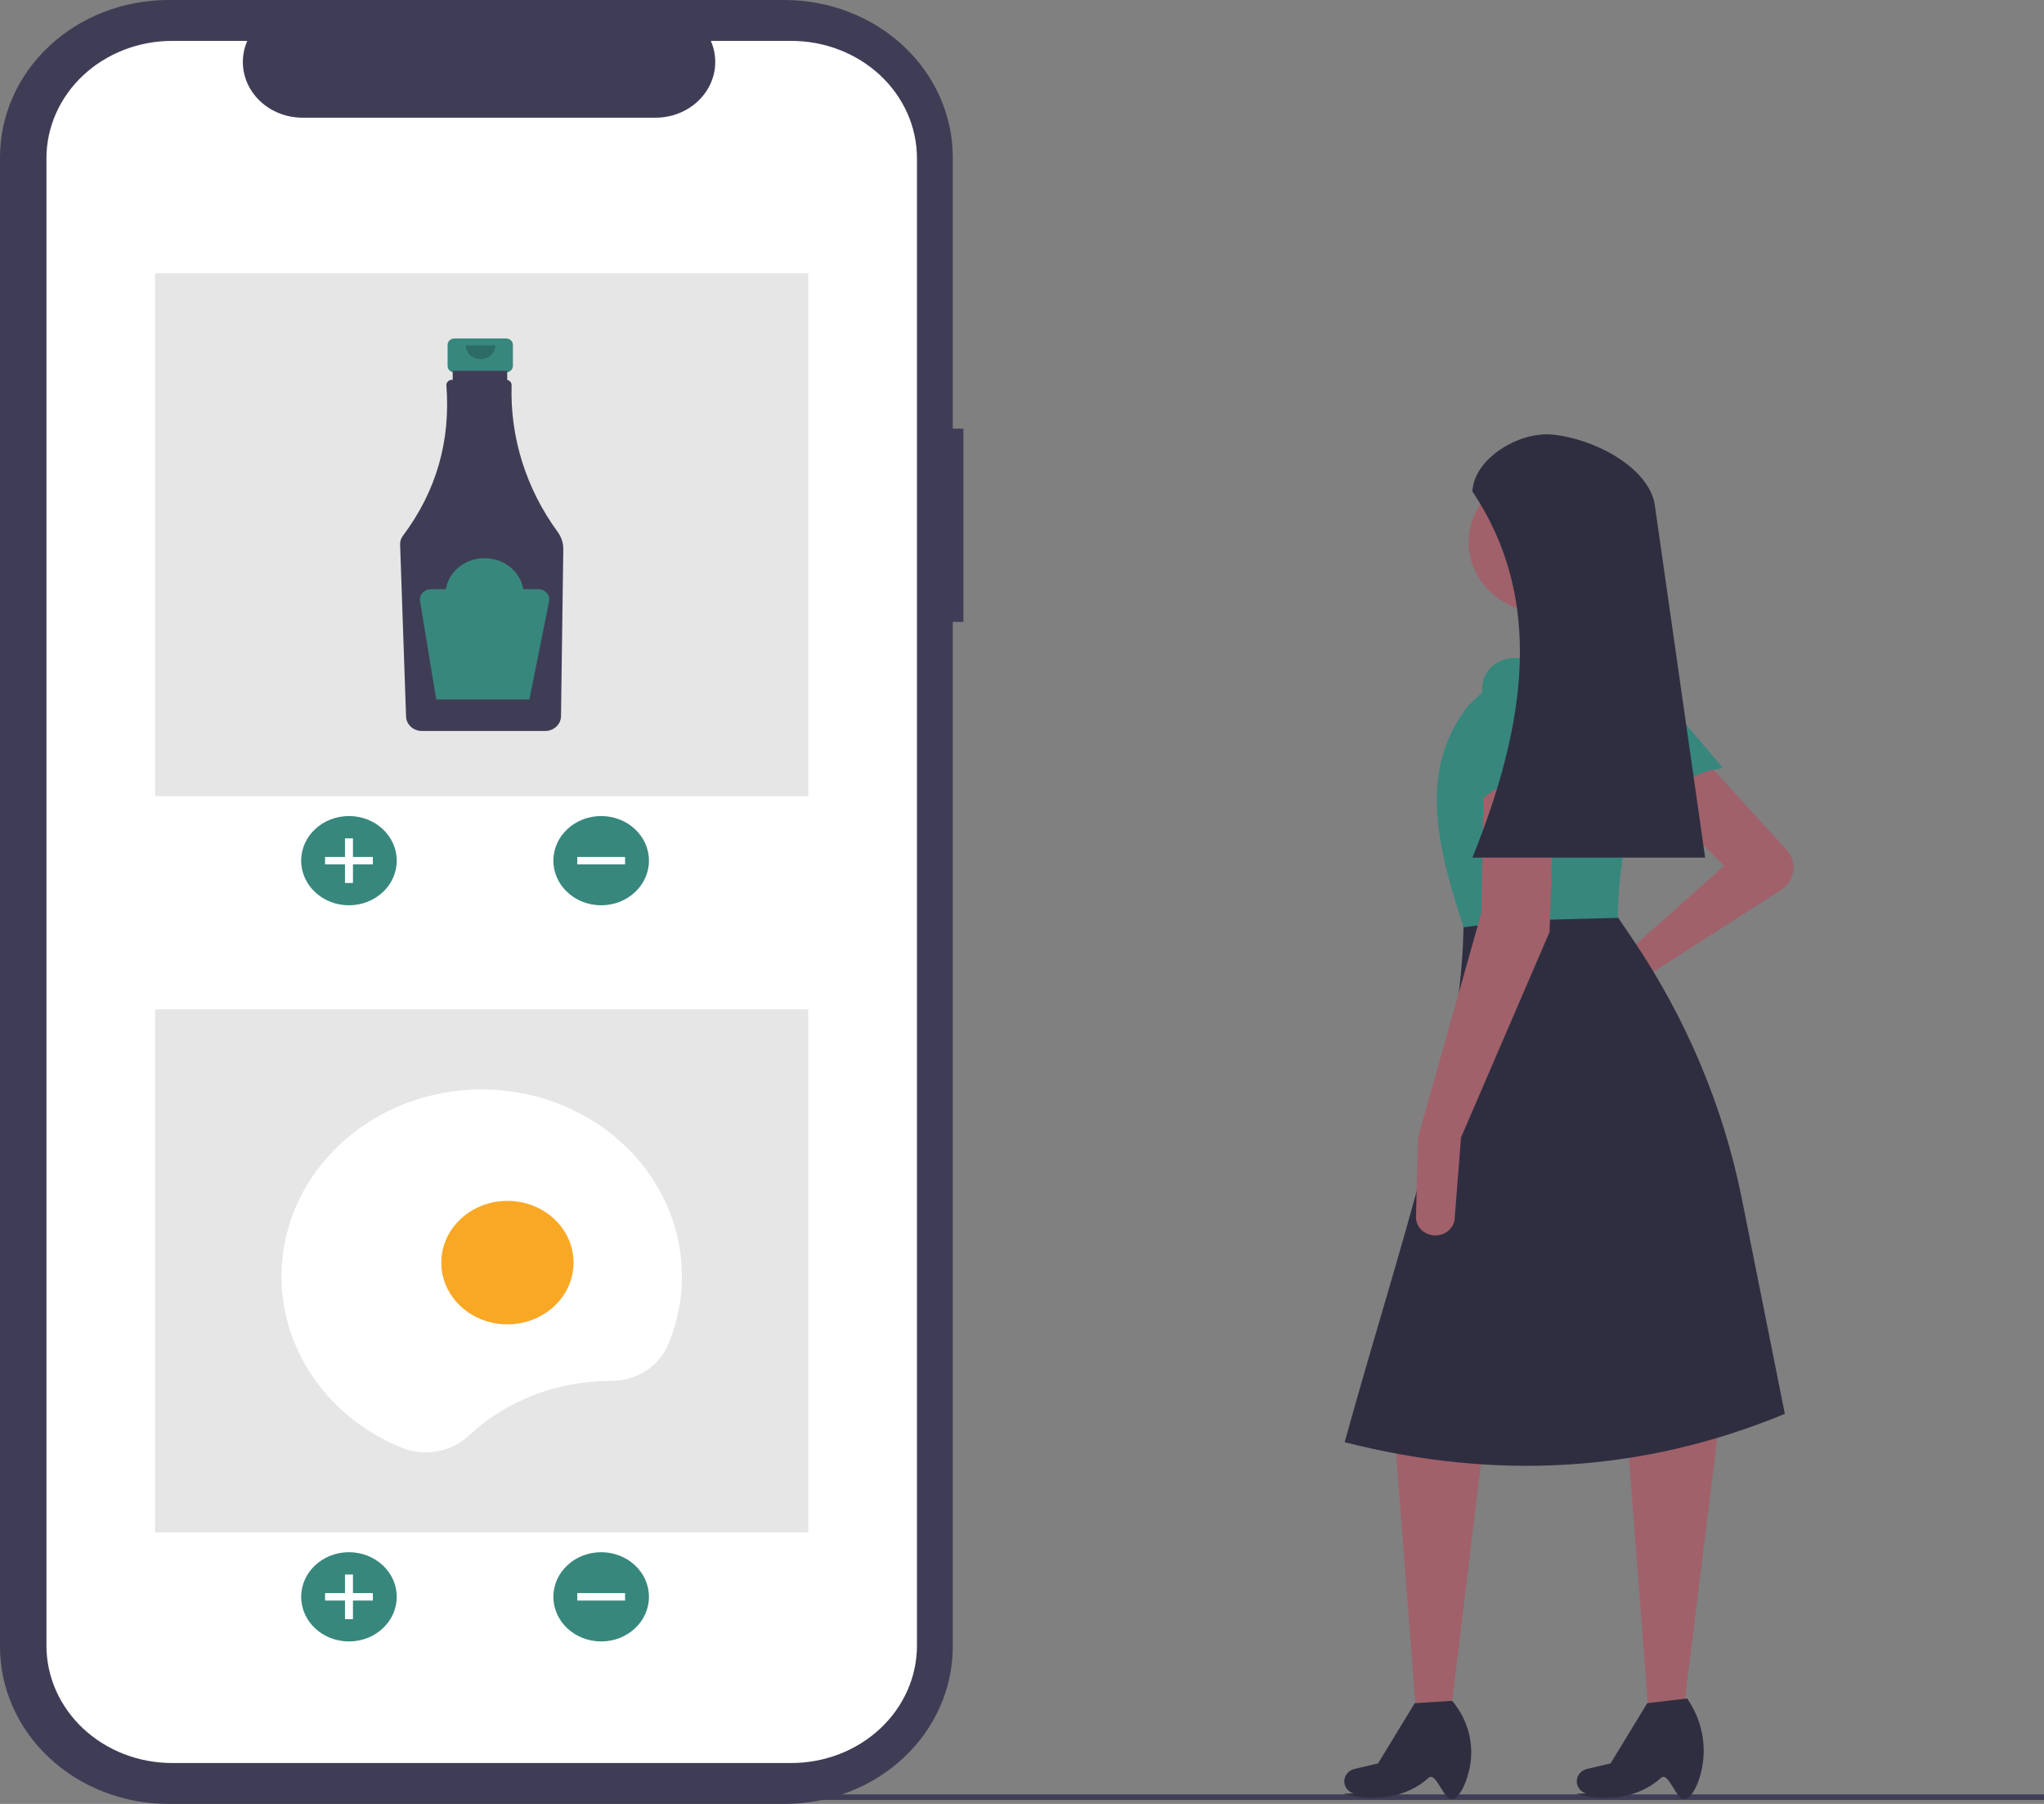<svg width="289" height="255" viewBox="0 0 289 255" fill="none" xmlns="http://www.w3.org/2000/svg">
<rect x="0" y="0" width="289" height="255" fill="#808080" stroke="none"/>
<g clip-path="url(#clip0)">
<path d="M289 253.656H93.978V254.441H289V253.656Z" fill="#3F3D56"/>
<path d="M252.604 120.139C252.98 120.551 253.258 121.032 253.422 121.551C253.586 122.069 253.631 122.614 253.555 123.15C253.478 123.686 253.282 124.201 252.979 124.662C252.676 125.123 252.273 125.519 251.795 125.825L231.612 138.76L222.725 144.29C222.22 144.605 221.608 144.732 221.008 144.648C220.408 144.565 219.863 144.275 219.478 143.837C219.254 143.581 219.093 143.284 219.004 142.964C218.915 142.644 218.902 142.31 218.965 141.986C219.029 141.661 219.167 141.353 219.37 141.082C219.573 140.812 219.837 140.586 220.143 140.42L228.751 135.755L243.774 122.399L234.116 112.716L241.27 107.708L252.604 120.139Z" fill="#A0616A"/>
<path d="M205.143 241.932H200.206L197.273 203.868L209.793 203.535L205.143 241.932Z" fill="#A0616A"/>
<path d="M205.5 254.286C204.184 254.847 203.081 250.303 201.971 251.322C198.865 254.171 194.109 254.791 189.963 253.547L191.414 253.532C191.164 253.457 190.932 253.336 190.734 253.175C190.536 253.014 190.375 252.817 190.26 252.596C190.146 252.375 190.08 252.135 190.068 251.89C190.056 251.645 190.098 251.4 190.19 251.17C190.3 250.896 190.481 250.65 190.715 250.455C190.95 250.259 191.232 250.12 191.537 250.049L194.84 249.278L200.027 240.764L205.322 240.43C206.502 241.834 207.326 243.471 207.731 245.215C208.136 246.96 208.112 248.768 207.661 250.503C207.181 252.333 206.439 253.886 205.5 254.286Z" fill="#2F2E41"/>
<path d="M238.016 241.932H233.078L230.146 203.868L243.023 201.531L238.016 241.932Z" fill="#A0616A"/>
<path d="M238.373 254.286C237.057 254.847 235.954 250.303 234.844 251.322C231.738 254.171 226.981 254.791 222.835 253.547L224.286 253.532C224.036 253.457 223.805 253.336 223.607 253.175C223.408 253.014 223.247 252.817 223.133 252.596C223.018 252.375 222.953 252.135 222.941 251.89C222.929 251.645 222.97 251.4 223.063 251.17C223.173 250.896 223.353 250.65 223.588 250.455C223.823 250.259 224.105 250.12 224.41 250.049L227.713 249.278L232.9 240.764L238.552 240.096L238.695 240.314C239.788 241.958 240.492 243.8 240.761 245.718C241.031 247.637 240.859 249.587 240.257 251.438C239.787 252.844 239.147 253.957 238.373 254.286Z" fill="#2F2E41"/>
<path d="M243.613 108.569C239.073 109.159 235.93 111.48 234.65 116.11L226.304 101.726C225.809 100.812 225.684 99.762 225.951 98.769C226.218 97.776 226.86 96.905 227.758 96.318C228.712 95.694 229.885 95.434 231.037 95.591C232.189 95.749 233.233 96.312 233.956 97.164L243.613 108.569Z" fill="#37877D"/>
<path d="M252.359 199.862C232.067 208.242 211.301 209.274 190.12 203.869C197.854 175.866 206.987 150.545 206.931 129.745L227.678 128.075L230.872 132.802C238.451 144.018 243.682 156.473 246.289 169.508L252.359 199.862Z" fill="#2F2E41"/>
<path d="M218.377 86.673C224.304 86.673 229.108 82.188 229.108 76.656C229.108 71.124 224.304 66.639 218.377 66.639C212.451 66.639 207.647 71.124 207.647 76.656C207.647 82.188 212.451 86.673 218.377 86.673Z" fill="#A0616A"/>
<path d="M230.181 94.352L216.947 95.02L214.801 84.001L225.531 82.332L230.181 94.352Z" fill="#A0616A"/>
<path d="M228.751 129.745L214.251 130.126L206.931 131.08C203.338 120.001 200.313 108.947 207.647 99.695L216.231 91.681L229.108 91.347L229.279 91.438C231.324 92.532 232.909 94.243 233.772 96.29C234.636 98.337 234.727 100.598 234.03 102.699C230.834 112.393 228.782 121.546 228.751 129.745Z" fill="#37877D"/>
<path d="M206.574 160.797L205.674 172.27C205.626 172.885 205.342 173.463 204.873 173.897C204.405 174.331 203.784 174.593 203.126 174.634C202.746 174.658 202.365 174.607 202.008 174.486C201.651 174.364 201.324 174.175 201.049 173.929C200.775 173.684 200.558 173.387 200.413 173.059C200.268 172.731 200.197 172.378 200.206 172.023L200.493 160.797L209.435 129.077L209.793 109.711L219.808 109.377L219.093 131.748L206.574 160.797Z" fill="#A0616A"/>
<path d="M220.881 111.047C216.635 109.435 212.669 109.975 209.077 113.384L209.569 97.033C209.631 96.011 210.086 95.043 210.85 94.308C211.614 93.573 212.636 93.12 213.729 93.031C214.89 92.937 216.044 93.26 216.957 93.935C217.87 94.61 218.472 95.585 218.64 96.661L220.881 111.047Z" fill="#37877D"/>
<path d="M241.091 121.231H208.183C215.86 102.255 218.336 84.602 208.183 69.477C208.358 64.935 214.599 60.996 219.447 61.432C225.172 61.945 232.865 65.873 233.937 71.147L241.091 121.231Z" fill="#2F2E41"/>
<path d="M136.215 60.597H134.714V22.215C134.714 19.298 134.098 16.409 132.902 13.714C131.706 11.018 129.953 8.569 127.743 6.507C125.534 4.444 122.91 2.807 120.023 1.691C117.135 0.575 114.04 6.51644e-06 110.915 1.52589e-05H23.799C20.674 8.81709e-06 17.579 0.575 14.691 1.691C11.804 2.807 9.18 4.444 6.971 6.507C4.761 8.569 3.008 11.018 1.812 13.714C0.616 16.409 5.75846e-05 19.298 6.10352e-05 22.215V232.785C5.85705e-05 235.702 0.616 238.591 1.812 241.286C3.008 243.982 4.761 246.431 6.971 248.493C9.18 250.556 11.804 252.193 14.691 253.309C17.579 254.425 20.674 255 23.799 255H110.915C114.04 255 117.135 254.425 120.023 253.309C122.91 252.193 125.534 250.556 127.743 248.493C129.953 246.431 131.706 243.982 132.902 241.286C134.098 238.591 134.714 235.702 134.714 232.785V87.919H136.215V60.597Z" fill="#3F3D56"/>
<path d="M111.875 5.78H100.504C101.027 6.976 101.226 8.275 101.085 9.561C100.944 10.846 100.466 12.08 99.694 13.153C98.921 14.225 97.878 15.104 96.656 15.712C95.434 16.32 94.071 16.638 92.686 16.638H42.778C41.394 16.638 40.03 16.32 38.808 15.712C37.586 15.104 36.543 14.225 35.771 13.153C34.998 12.08 34.52 10.846 34.379 9.561C34.238 8.275 34.438 6.976 34.961 5.78H24.339C22.006 5.78 19.694 6.209 17.538 7.042C15.382 7.876 13.423 9.098 11.772 10.639C10.122 12.179 8.813 14.008 7.92 16.021C7.027 18.034 6.567 20.191 6.567 22.369V232.631C6.567 234.809 7.027 236.967 7.92 238.979C8.813 240.992 10.122 242.821 11.772 244.361C13.423 245.902 15.382 247.124 17.538 247.958C19.694 248.791 22.006 249.22 24.339 249.22H111.875C114.209 249.22 116.52 248.791 118.677 247.958C120.833 247.124 122.792 245.902 124.443 244.361C126.093 242.821 127.402 240.992 128.295 238.979C129.188 236.967 129.648 234.809 129.648 232.631V22.369C129.648 17.969 127.776 13.75 124.443 10.639C121.11 7.527 116.589 5.78 111.875 5.78Z" fill="white"/>
<path d="M114.277 38.624H21.938V112.554H114.277V38.624Z" fill="#E6E6E6"/>
<path d="M49.339 127.971C53.071 127.971 56.096 125.147 56.096 121.664C56.096 118.181 53.071 115.357 49.339 115.357C45.608 115.357 42.583 118.181 42.583 121.664C42.583 125.147 45.608 127.971 49.339 127.971Z" fill="#37877D"/>
<path d="M52.718 121.139H49.903V118.511H48.776V121.139H45.961V122.19H48.776V124.818H49.903V122.19H52.718V121.139Z" fill="white"/>
<path d="M84.999 127.971C88.73 127.971 91.755 125.147 91.755 121.664C91.755 118.181 88.73 115.357 84.999 115.357C81.267 115.357 78.242 118.181 78.242 121.664C78.242 125.147 81.267 127.971 84.999 127.971Z" fill="#37877D"/>
<path d="M88.377 122.19V121.139H81.621V122.19H88.377Z" fill="white"/>
<path d="M71.551 47.844H64.254C63.998 47.844 63.752 47.939 63.57 48.109C63.389 48.278 63.287 48.508 63.287 48.747V51.737C63.287 51.976 63.389 52.206 63.57 52.376C63.752 52.545 63.998 52.64 64.254 52.64H65.463V57.12H70.342V52.64H71.551C71.808 52.64 72.054 52.545 72.235 52.376C72.417 52.206 72.519 51.976 72.519 51.737V48.747C72.519 48.508 72.417 48.278 72.235 48.109C72.054 47.939 71.808 47.844 71.551 47.844Z" fill="#37877D"/>
<path d="M78.86 75.206C74.391 69.102 72.107 61.834 72.334 54.444C72.338 54.274 72.278 54.107 72.166 53.973C72.053 53.838 71.894 53.745 71.716 53.707V52.415H64.009V53.689H63.903C63.799 53.689 63.696 53.709 63.6 53.746C63.505 53.783 63.417 53.837 63.344 53.906C63.271 53.975 63.213 54.056 63.173 54.146C63.133 54.235 63.113 54.331 63.113 54.428C63.113 54.446 63.114 54.464 63.115 54.482C63.723 62.382 61.672 69.467 56.965 75.736C56.694 76.097 56.556 76.529 56.571 76.969L57.413 101.301C57.433 101.844 57.678 102.358 58.094 102.737C58.511 103.116 59.069 103.33 59.65 103.334H77.082C77.67 103.33 78.234 103.111 78.652 102.724C79.07 102.338 79.31 101.814 79.32 101.265L79.645 77.641C79.655 76.774 79.381 75.924 78.86 75.206Z" fill="#3F3D56"/>
<path opacity="0.2" d="M70.03 48.818C70.03 49.335 69.81 49.831 69.419 50.196C69.027 50.561 68.496 50.767 67.943 50.767C67.389 50.767 66.858 50.561 66.467 50.196C66.076 49.831 65.856 49.335 65.856 48.818" fill="black"/>
<path d="M76.101 83.289H73.99C73.788 82.068 73.126 80.955 72.121 80.151C71.117 79.347 69.838 78.905 68.514 78.905C67.191 78.905 65.912 79.347 64.908 80.151C63.903 80.955 63.24 82.068 63.039 83.289H60.928C60.703 83.289 60.481 83.334 60.277 83.422C60.073 83.509 59.892 83.637 59.746 83.796C59.599 83.955 59.492 84.142 59.43 84.344C59.368 84.545 59.354 84.757 59.388 84.964L61.681 98.875H74.847L77.632 85.011C77.674 84.801 77.666 84.585 77.609 84.378C77.551 84.171 77.446 83.979 77.299 83.814C77.153 83.65 76.97 83.517 76.763 83.427C76.556 83.336 76.33 83.289 76.101 83.289V83.289Z" fill="#37877D"/>
<path d="M114.277 142.687H21.938V216.618H114.277V142.687Z" fill="#E6E6E6"/>
<path d="M49.339 232.034C53.071 232.034 56.096 229.211 56.096 225.728C56.096 222.244 53.071 219.421 49.339 219.421C45.608 219.421 42.583 222.244 42.583 225.728C42.583 229.211 45.608 232.034 49.339 232.034Z" fill="#37877D"/>
<path d="M52.718 225.202H49.903V222.574H48.776V225.202H45.961V226.253H48.776V228.881H49.903V226.253H52.718V225.202Z" fill="white"/>
<path d="M84.999 232.034C88.73 232.034 91.755 229.211 91.755 225.728C91.755 222.244 88.73 219.421 84.999 219.421C81.267 219.421 78.242 222.244 78.242 225.728C78.242 229.211 81.267 232.034 84.999 232.034Z" fill="#37877D"/>
<path d="M88.377 226.253V225.202H81.621V226.253H88.377Z" fill="white"/>
<path d="M86.285 195.209L86.336 195.209C88.075 195.222 89.778 194.746 91.222 193.843C92.667 192.94 93.786 191.651 94.434 190.146C96.477 185.325 96.955 180.049 95.809 174.977C94.664 169.904 91.945 165.258 87.991 161.617C84.038 157.976 79.024 155.501 73.575 154.5C68.125 153.499 62.481 154.017 57.344 155.988C52.208 157.96 47.806 161.298 44.687 165.588C41.568 169.877 39.87 174.928 39.803 180.112C39.737 185.296 41.306 190.384 44.315 194.741C47.323 199.099 51.638 202.535 56.723 204.62C58.303 205.273 60.058 205.465 61.758 205.171C63.457 204.877 65.022 204.11 66.246 202.971C68.872 200.507 71.995 198.552 75.434 197.22C78.874 195.888 82.562 195.204 86.285 195.209Z" fill="white"/>
<path d="M71.743 187.209C76.906 187.209 81.092 183.302 81.092 178.483C81.092 173.663 76.906 169.756 71.743 169.756C66.58 169.756 62.394 173.663 62.394 178.483C62.394 183.302 66.58 187.209 71.743 187.209Z" fill="#F9A825"/>
</g>
<defs>
<clipPath id="clip0">
<rect width="289" height="255" fill="white"/>
</clipPath>
</defs>
</svg>
